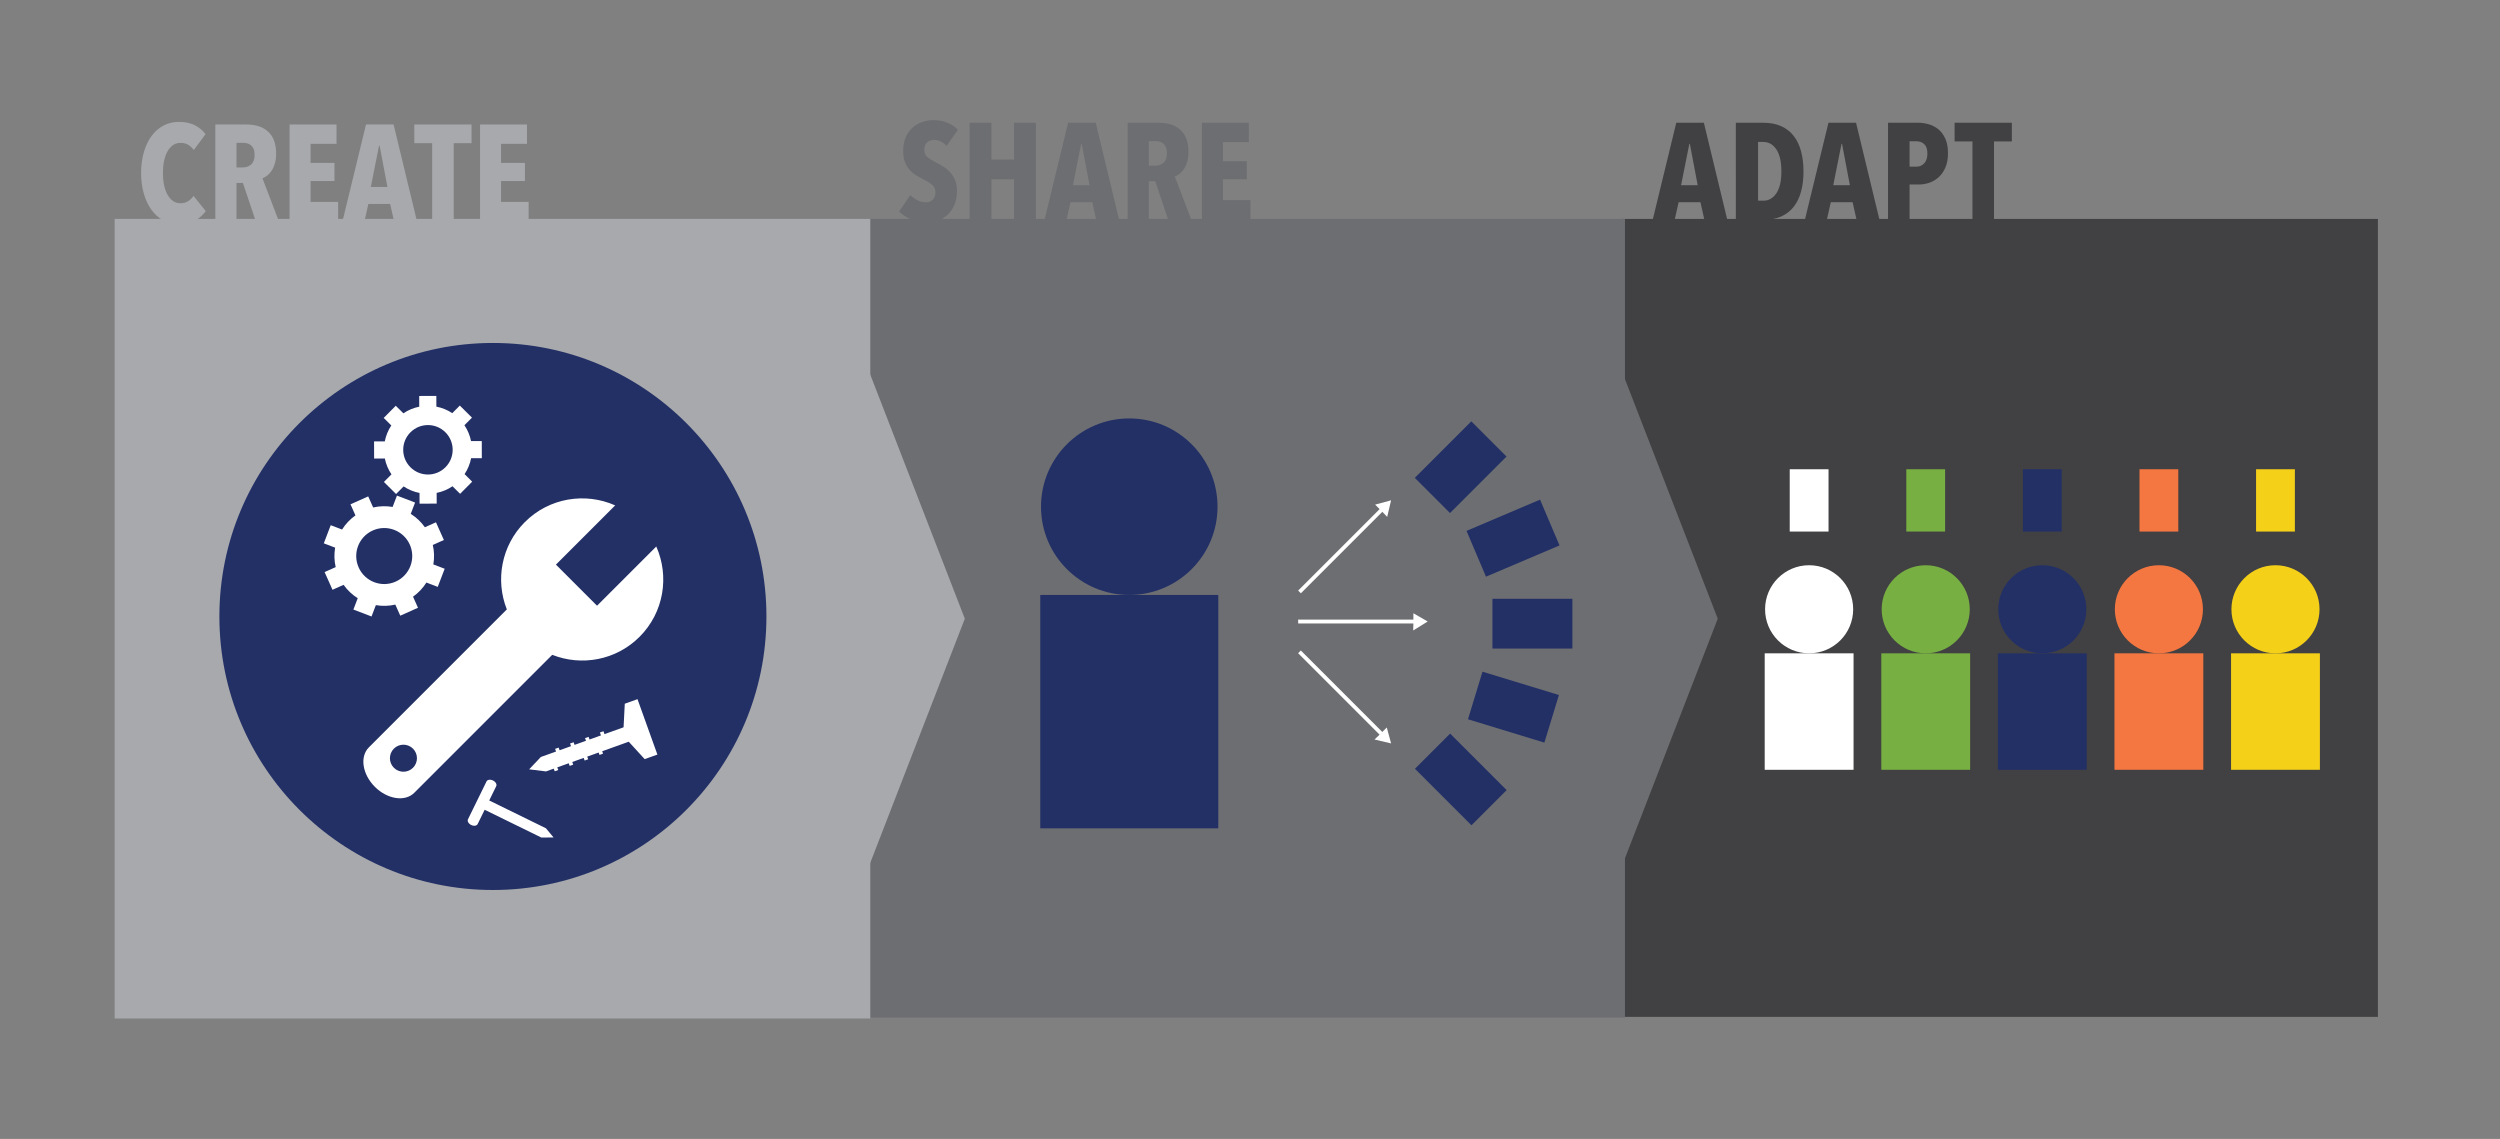 <?xml version="1.0" encoding="utf-8"?>
<!-- Generator: Adobe Illustrator 17.1.0, SVG Export Plug-In . SVG Version: 6.00 Build 0)  -->
<!DOCTYPE svg PUBLIC "-//W3C//DTD SVG 1.1//EN" "http://www.w3.org/Graphics/SVG/1.1/DTD/svg11.dtd">
<svg version="1.1" id="Layer_1" xmlns="http://www.w3.org/2000/svg" xmlns:xlink="http://www.w3.org/1999/xlink" x="0px" y="0px"
	 viewBox="0 0 1093.096 498" enable-background="new 0 0 1093.096 498" xml:space="preserve">
<rect x="0" y="0" width="1093.096" height="498" fill="#808080" stroke="none"/>
<g>
	<rect x="709.311" y="95.718" fill="#414042" width="330.395" height="348.9"/>
</g>
<g>
	<rect x="380.096" y="95.718" fill="#6D6E71" width="330.395" height="349.209"/>
</g>
<g>
	<rect x="50.127" y="95.718" fill="#A7A9AC" width="330.395" height="349.61"/>
</g>
<g>
	<path fill="#6D6E71" d="M413.869,63.809c-0.721-0.84-1.561-1.49-2.521-1.95c-0.96-0.459-1.96-0.69-3-0.69
		c-1.08,0-2.05,0.342-2.91,1.022c-0.86,0.682-1.29,1.804-1.29,3.365c0,1.322,0.44,2.354,1.32,3.095c0.88,0.742,2.18,1.554,3.9,2.435
		c0.965,0.481,1.982,1.052,3.05,1.713c1.066,0.661,2.043,1.472,2.93,2.434c0.886,0.962,1.62,2.113,2.204,3.456
		s0.876,2.936,0.876,4.778c0,2.284-0.362,4.298-1.088,6.04c-0.725,1.743-1.7,3.186-2.929,4.327
		c-1.228,1.142-2.646,2.003-4.252,2.585c-1.608,0.58-3.272,0.87-4.991,0.87c-2.561,0-4.891-0.479-6.99-1.439s-3.79-2.079-5.07-3.36
		l4.92-7.2c0.92,0.96,1.98,1.731,3.181,2.311c1.2,0.58,2.42,0.87,3.66,0.87c1.159,0,2.139-0.38,2.939-1.141
		c0.8-0.759,1.2-1.819,1.2-3.18c0-1.399-0.48-2.51-1.44-3.33c-0.96-0.819-2.36-1.689-4.199-2.61c-1.161-0.56-2.25-1.179-3.271-1.859
		c-1.02-0.68-1.92-1.5-2.7-2.46c-0.779-0.96-1.39-2.08-1.83-3.36c-0.44-1.279-0.659-2.799-0.659-4.56c0-2.36,0.39-4.39,1.17-6.09
		c0.779-1.7,1.8-3.091,3.06-4.171c1.26-1.079,2.66-1.879,4.2-2.399c1.539-0.52,3.09-0.78,4.65-0.78c2.319,0,4.399,0.378,6.239,1.133
		s3.38,1.788,4.62,3.099L413.869,63.809z"/>
	<path fill="#6D6E71" d="M443.389,96.149v-17.76h-9.899v17.76h-9.54v-42.48h9.54v16.08h9.899v-16.08h9.54v42.48H443.389z"/>
	<path fill="#6D6E71" d="M479.329,96.149l-1.74-7.74h-9.54l-1.74,7.74h-9.6l10.32-42.48h12.06l10.26,42.48H479.329z M472.969,62.909
		h-0.24l-3.6,18.061h7.26L472.969,62.909z"/>
	<path fill="#6D6E71" d="M510.8,96.149l-5.68-16.92h-2.812v16.92h-9.239v-42.48h13.589c4.11,0,7.303,1.071,9.578,3.211
		c2.274,2.14,3.413,5.33,3.413,9.569c0,1.561-0.181,2.961-0.538,4.2c-0.359,1.24-0.828,2.301-1.405,3.18
		c-0.579,0.881-1.227,1.601-1.944,2.16c-0.718,0.561-1.415,0.96-2.092,1.2l7.239,18.96H510.8z M510.229,66.989
		c0-1.08-0.15-1.959-0.45-2.64c-0.3-0.68-0.69-1.22-1.17-1.62c-0.48-0.399-1.011-0.67-1.59-0.811c-0.581-0.14-1.15-0.21-1.711-0.21
		h-3v10.74h2.82c1.359,0,2.55-0.429,3.57-1.29C509.719,70.299,510.229,68.909,510.229,66.989z"/>
	<path fill="#6D6E71" d="M525.528,96.149v-42.48h20.52v8.461h-11.34v8.34h10.44v7.92h-10.44v9.12h12.06v8.64H525.528z"/>
</g>
<g>
	<circle fill="#233066" cx="215.518" cy="269.548" r="119.593"/>
	<path fill="#FFFFFF" d="M279.645,278.433c10.68-10.68,13.089-26.465,7.3-39.486l-25.9,25.901l-17.974-17.975l25.902-25.9
		c-13.023-5.789-28.808-3.38-39.488,7.299c-10.322,10.323-12.941,25.424-7.876,38.182l-60.324,60.325
		c-4.04,4.039-2.871,11.759,2.614,17.242c5.482,5.483,13.202,6.652,17.242,2.613l60.322-60.324
		C254.223,291.375,269.323,288.756,279.645,278.433z M172.218,335.699c-2.308-2.308-2.308-6.051,0-8.359
		c2.31-2.309,6.052-2.309,8.362,0c2.308,2.308,2.308,6.051,0,8.359C178.27,338.008,174.528,338.008,172.218,335.699z"/>
	<g>
		<path fill="#FFFFFF" d="M194.083,236.113l-3.461-7.744l-4.846,2.165c-1.684-2.384-3.796-4.354-6.183-5.852l1.896-4.957
			l-7.926-3.028l-1.894,4.957c-2.776-0.477-5.664-0.419-8.509,0.232l-2.165-4.844l-7.746,3.462l2.165,4.844
			c-2.383,1.686-4.353,3.798-5.85,6.184l-4.959-1.895l-3.029,7.924l4.957,1.894c-0.476,2.778-0.418,5.666,0.235,8.51l-4.846,2.165
			l3.461,7.744l4.846-2.165c1.684,2.384,3.796,4.354,6.183,5.851l-1.895,4.958l7.926,3.028l1.895-4.956
			c2.776,0.477,5.663,0.418,8.508-0.234l2.165,4.846l7.746-3.462l-2.165-4.846c2.383-1.685,4.354-3.796,5.85-6.182l4.957,1.896
			l3.031-7.926l-4.958-1.895c0.477-2.777,0.418-5.665-0.235-8.509L194.083,236.113z M172.998,254.303
			c-6.174,2.759-13.418-0.009-16.178-6.184c-2.76-6.175,0.01-13.419,6.185-16.178c6.174-2.759,13.418,0.009,16.178,6.185
			C181.943,244.301,179.173,251.544,172.998,254.303z"/>
		<path fill="#FFFFFF" d="M206.365,182.605l-5.313-5.278l-3.302,3.322c-2.145-1.426-4.51-2.378-6.952-2.853l-0.016-4.686
			l-7.49,0.024l0.016,4.685c-2.439,0.49-4.799,1.456-6.934,2.897l-3.324-3.302l-5.279,5.313l3.323,3.303
			c-1.427,2.145-2.378,4.509-2.853,6.952l-4.686,0.015l0.024,7.489l4.686-0.015c0.49,2.439,1.457,4.797,2.898,6.933l-3.302,3.324
			l5.313,5.278l3.302-3.322c2.145,1.428,4.51,2.378,6.952,2.853l0.015,4.686l7.49-0.025l-0.015-4.685
			c2.439-0.49,4.798-1.456,6.934-2.897l3.324,3.302l5.279-5.313l-3.324-3.302c1.428-2.145,2.379-4.51,2.854-6.953l4.685-0.014
			l-0.023-7.491l-4.686,0.016c-0.49-2.439-1.457-4.798-2.897-6.935L206.365,182.605z M194.782,204.288
			c-4.208,4.235-11.053,4.256-15.289,0.048c-4.236-4.208-4.258-11.055-0.048-15.29c4.208-4.235,11.053-4.257,15.289-0.048
			C198.97,193.207,198.991,200.052,194.782,204.288z"/>
	</g>
	<path fill="#FFFFFF" d="M212.724,341.674l-8.11,16.553c-0.393,0.801,0.238,1.915,1.408,2.488c1.171,0.574,2.437,0.39,2.83-0.411
		l3.06-6.246l24.797,12.15l5.323-0.043l-3.333-4.019l-24.797-12.15l3.06-6.246c0.393-0.801-0.238-1.915-1.409-2.489
		C214.383,340.689,213.117,340.873,212.724,341.674z"/>
	<polygon fill="#FFFFFF" points="281.875,331.922 287.436,329.926 278.736,305.696 273.176,307.692 272.651,317.998 
		264.308,320.993 263.852,319.721 262.303,320.277 262.76,321.549 257.765,323.342 257.347,322.179 255.798,322.735 
		256.216,323.899 251.222,325.691 250.805,324.528 249.255,325.085 249.672,326.248 244.678,328.041 244.261,326.878 
		242.713,327.433 243.13,328.597 236.469,330.988 231.364,336.38 238.733,337.294 242.122,336.078 242.539,337.239 244.088,336.683 
		243.671,335.521 248.666,333.728 249.083,334.889 250.632,334.333 250.215,333.172 255.209,331.379 255.626,332.54 
		257.174,331.984 256.757,330.823 261.752,329.03 262.13,330.082 263.678,329.526 263.3,328.474 274.915,324.304 	"/>
</g>
<g>
	<g>
		<rect x="454.84" y="260.138" fill="#233066" width="77.838" height="102.04"/>
		<circle fill="#233066" cx="493.759" cy="221.546" r="38.592"/>
	</g>
	<g>
		
			<rect x="621.27" y="193.344" transform="matrix(0.707 -0.707 0.707 0.707 42.674 511.478)" fill="#233066" width="34.951" height="21.765"/>
		
			<rect x="644.347" y="224.715" transform="matrix(0.92 -0.391 0.391 0.92 -39.444 277.323)" fill="#233066" width="34.951" height="21.765"/>
		<rect x="652.562" y="261.813" fill="#233066" width="34.951" height="21.765"/>
		
			<rect x="644.347" y="298.651" transform="matrix(0.956 0.292 -0.292 0.956 119.417 -179.973)" fill="#233066" width="34.951" height="21.765"/>
		
			<rect x="621.27" y="330.022" transform="matrix(0.707 0.707 -0.707 0.707 428.14 -351.812)" fill="#233066" width="34.951" height="21.765"/>
	</g>
	<polygon fill="#FFFFFF" points="567.619,272.595 617.984,272.595 617.907,275.663 624.248,271.739 617.984,268.142 
		617.984,270.916 567.593,270.916 	"/>
	<polygon fill="#FFFFFF" points="567.593,285.613 603.207,321.227 600.983,323.341 608.241,325.05 606.356,318.078 604.395,320.039 
		568.763,284.407 	"/>
	<polygon fill="#FFFFFF" points="568.799,259.4 604.413,223.786 606.527,226.01 608.236,218.752 601.264,220.637 603.225,222.598 
		567.593,258.23 	"/>
</g>
<g>
	<path fill="#A7A9AC" d="M85.397,96.403c-1.881,1.1-4.281,1.65-7.2,1.65c-2.48,0-4.73-0.55-6.75-1.65
		c-2.021-1.1-3.75-2.64-5.19-4.62c-1.439-1.98-2.56-4.34-3.359-7.08c-0.801-2.739-1.2-5.75-1.2-9.03c0-3.319,0.399-6.36,1.2-9.12
		c0.8-2.76,1.92-5.12,3.359-7.08c1.44-1.959,3.17-3.48,5.19-4.56c2.02-1.08,4.27-1.62,6.75-1.62c2.84,0,5.21,0.51,7.11,1.53
		c1.899,1.02,3.429,2.29,4.59,3.81l-5.16,6.96c-0.72-0.96-1.53-1.72-2.43-2.28c-0.9-0.56-2.031-0.84-3.391-0.84
		c-1.28,0-2.391,0.34-3.33,1.02c-0.94,0.681-1.739,1.61-2.399,2.79c-0.66,1.18-1.15,2.58-1.471,4.2
		c-0.32,1.62-0.479,3.351-0.479,5.19c0,1.84,0.159,3.561,0.479,5.16c0.32,1.601,0.811,3,1.471,4.2c0.66,1.2,1.47,2.14,2.43,2.82
		c0.96,0.681,2.079,1.02,3.36,1.02c1.279,0,2.399-0.32,3.359-0.96c0.96-0.639,1.72-1.4,2.28-2.28l5.34,6.66
		C88.797,93.934,87.277,95.303,85.397,96.403z"/>
	<path fill="#A7A9AC" d="M111.888,96.913l-5.68-16.92h-2.812v16.92h-9.239v-42.48h13.589c4.11,0,7.303,1.071,9.578,3.21
		c2.274,2.14,3.413,5.331,3.413,9.57c0,1.56-0.181,2.961-0.538,4.2c-0.359,1.24-0.828,2.301-1.405,3.18
		c-0.579,0.88-1.227,1.6-1.944,2.16c-0.718,0.561-1.415,0.96-2.092,1.2l7.239,18.96H111.888z M111.317,67.753
		c0-1.08-0.15-1.959-0.45-2.64c-0.3-0.68-0.69-1.22-1.17-1.62c-0.48-0.399-1.011-0.669-1.59-0.81c-0.581-0.14-1.15-0.21-1.711-0.21
		h-3v10.74h2.82c1.359,0,2.55-0.429,3.57-1.29C110.807,71.063,111.317,69.673,111.317,67.753z"/>
	<path fill="#A7A9AC" d="M126.616,96.913v-42.48h20.52v8.46h-11.34v8.34h10.44v7.92h-10.44v9.12h12.06v8.64H126.616z"/>
	<path fill="#A7A9AC" d="M172.336,96.913l-1.74-7.74h-9.54l-1.74,7.74h-9.6l10.32-42.48h12.06l10.26,42.48H172.336z M165.976,63.673
		h-0.24l-3.6,18.06h7.26L165.976,63.673z"/>
	<path fill="#A7A9AC" d="M198.377,62.593v34.32h-9.42v-34.32h-7.8v-8.16h25.02v8.16H198.377z"/>
	<path fill="#A7A9AC" d="M209.896,96.913v-42.48h20.52v8.46h-11.34v8.34h10.44v7.92h-10.44v9.12h12.06v8.64H209.896z"/>
</g>
<g>
	<path fill="#414042" d="M745.235,96.15l-1.74-7.74h-9.54l-1.74,7.74h-9.6l10.32-42.48h12.06l10.26,42.48H745.235z M738.875,62.91
		h-0.24l-3.6,18.06h7.26L738.875,62.91z"/>
	<path fill="#414042" d="M788.556,75.03c0,3.201-0.351,6.101-1.051,8.7c-0.7,2.601-1.77,4.82-3.21,6.66
		c-1.439,1.84-3.27,3.26-5.489,4.26c-2.221,1-4.851,1.5-7.891,1.5h-11.939V53.67h11.939c3.04,0,5.67,0.5,7.891,1.5
		c2.22,1,4.05,2.43,5.489,4.29c1.44,1.86,2.51,4.101,3.21,6.72C788.205,68.8,788.556,71.75,788.556,75.03z M778.896,75.03
		c0-4.28-0.73-7.509-2.19-9.69c-1.46-2.18-3.351-3.27-5.67-3.27h-2.34v25.68h2.34c2.319,0,4.21-1.089,5.67-3.27
		C778.165,82.3,778.896,79.15,778.896,75.03z"/>
	<path fill="#414042" d="M811.775,96.15l-1.74-7.74h-9.54l-1.74,7.74h-9.6l10.32-42.48h12.06l10.26,42.48H811.775z M805.415,62.91
		h-0.24l-3.6,18.06h7.26L805.415,62.91z"/>
	<path fill="#414042" d="M851.735,66.99c0,2.361-0.36,4.401-1.08,6.12c-0.72,1.72-1.68,3.141-2.88,4.26
		c-1.2,1.12-2.561,1.95-4.08,2.49c-1.521,0.54-3.06,0.81-4.62,0.81h-4.14v15.48h-9.42V53.67h13.2c1.52,0,3.049,0.22,4.59,0.66
		c1.539,0.44,2.939,1.17,4.199,2.19c1.261,1.02,2.28,2.391,3.061,4.11C851.346,62.35,851.735,64.47,851.735,66.99z M842.735,67.17
		c0-1.92-0.46-3.3-1.38-4.14c-0.921-0.84-2.04-1.26-3.36-1.26h-3.06v11.1h3.06c1.32,0,2.439-0.49,3.36-1.47
		C842.275,70.42,842.735,69.01,842.735,67.17z"/>
	<path fill="#414042" d="M871.855,61.83v34.32h-9.42V61.83h-7.8v-8.16h25.02v8.16H871.855z"/>
</g>
<g>
	<polygon fill="#A7A9AC" points="380.096,162.714 380.096,378.333 421.861,270.523 	"/>
</g>
<g>
	<polygon fill="#414042" points="863.091,162.359 863.091,377.978 904.856,270.169 	"/>
</g>
<g>
	<g>
		<g>
			<rect x="873.55" y="285.659" fill="#233066" width="38.847" height="50.926"/>
			<circle fill="#233066" cx="892.973" cy="266.399" r="19.26"/>
		</g>
		<rect x="884.489" y="205.171" fill="#233066" width="16.968" height="27.248"/>
	</g>
	<g>
		<rect x="935.466" y="205.171" fill="#F47641" width="16.968" height="27.248"/>
		<g>
			<rect x="924.526" y="285.659" fill="#F47641" width="38.847" height="50.926"/>
			<circle fill="#F47641" cx="943.95" cy="266.399" r="19.26"/>
		</g>
	</g>
	<g>
		<rect x="986.442" y="205.171" fill="#F4D019" width="16.968" height="27.248"/>
		<g>
			<rect x="975.503" y="285.659" fill="#F4D019" width="38.847" height="50.926"/>
			<circle fill="#F4D019" cx="994.926" cy="266.399" r="19.26"/>
		</g>
	</g>
	<g>
		<rect x="833.513" y="205.171" fill="#77AF42" width="16.968" height="27.248"/>
		<g>
			<rect x="822.573" y="285.659" fill="#77AF42" width="38.847" height="50.926"/>
			<circle fill="#77AF42" cx="841.997" cy="266.399" r="19.26"/>
		</g>
	</g>
	<g>
		<rect x="782.536" y="205.171" fill="#FFFFFF" width="16.968" height="27.248"/>
		<g>
			<rect x="771.597" y="285.659" fill="#FFFFFF" width="38.847" height="50.926"/>
			<circle fill="#FFFFFF" cx="791.02" cy="266.399" r="19.26"/>
		</g>
	</g>
</g>
<g>
	<polygon fill="#6D6E71" points="709.311,162.714 709.311,378.333 751.075,270.523 	"/>
</g>
</svg>

